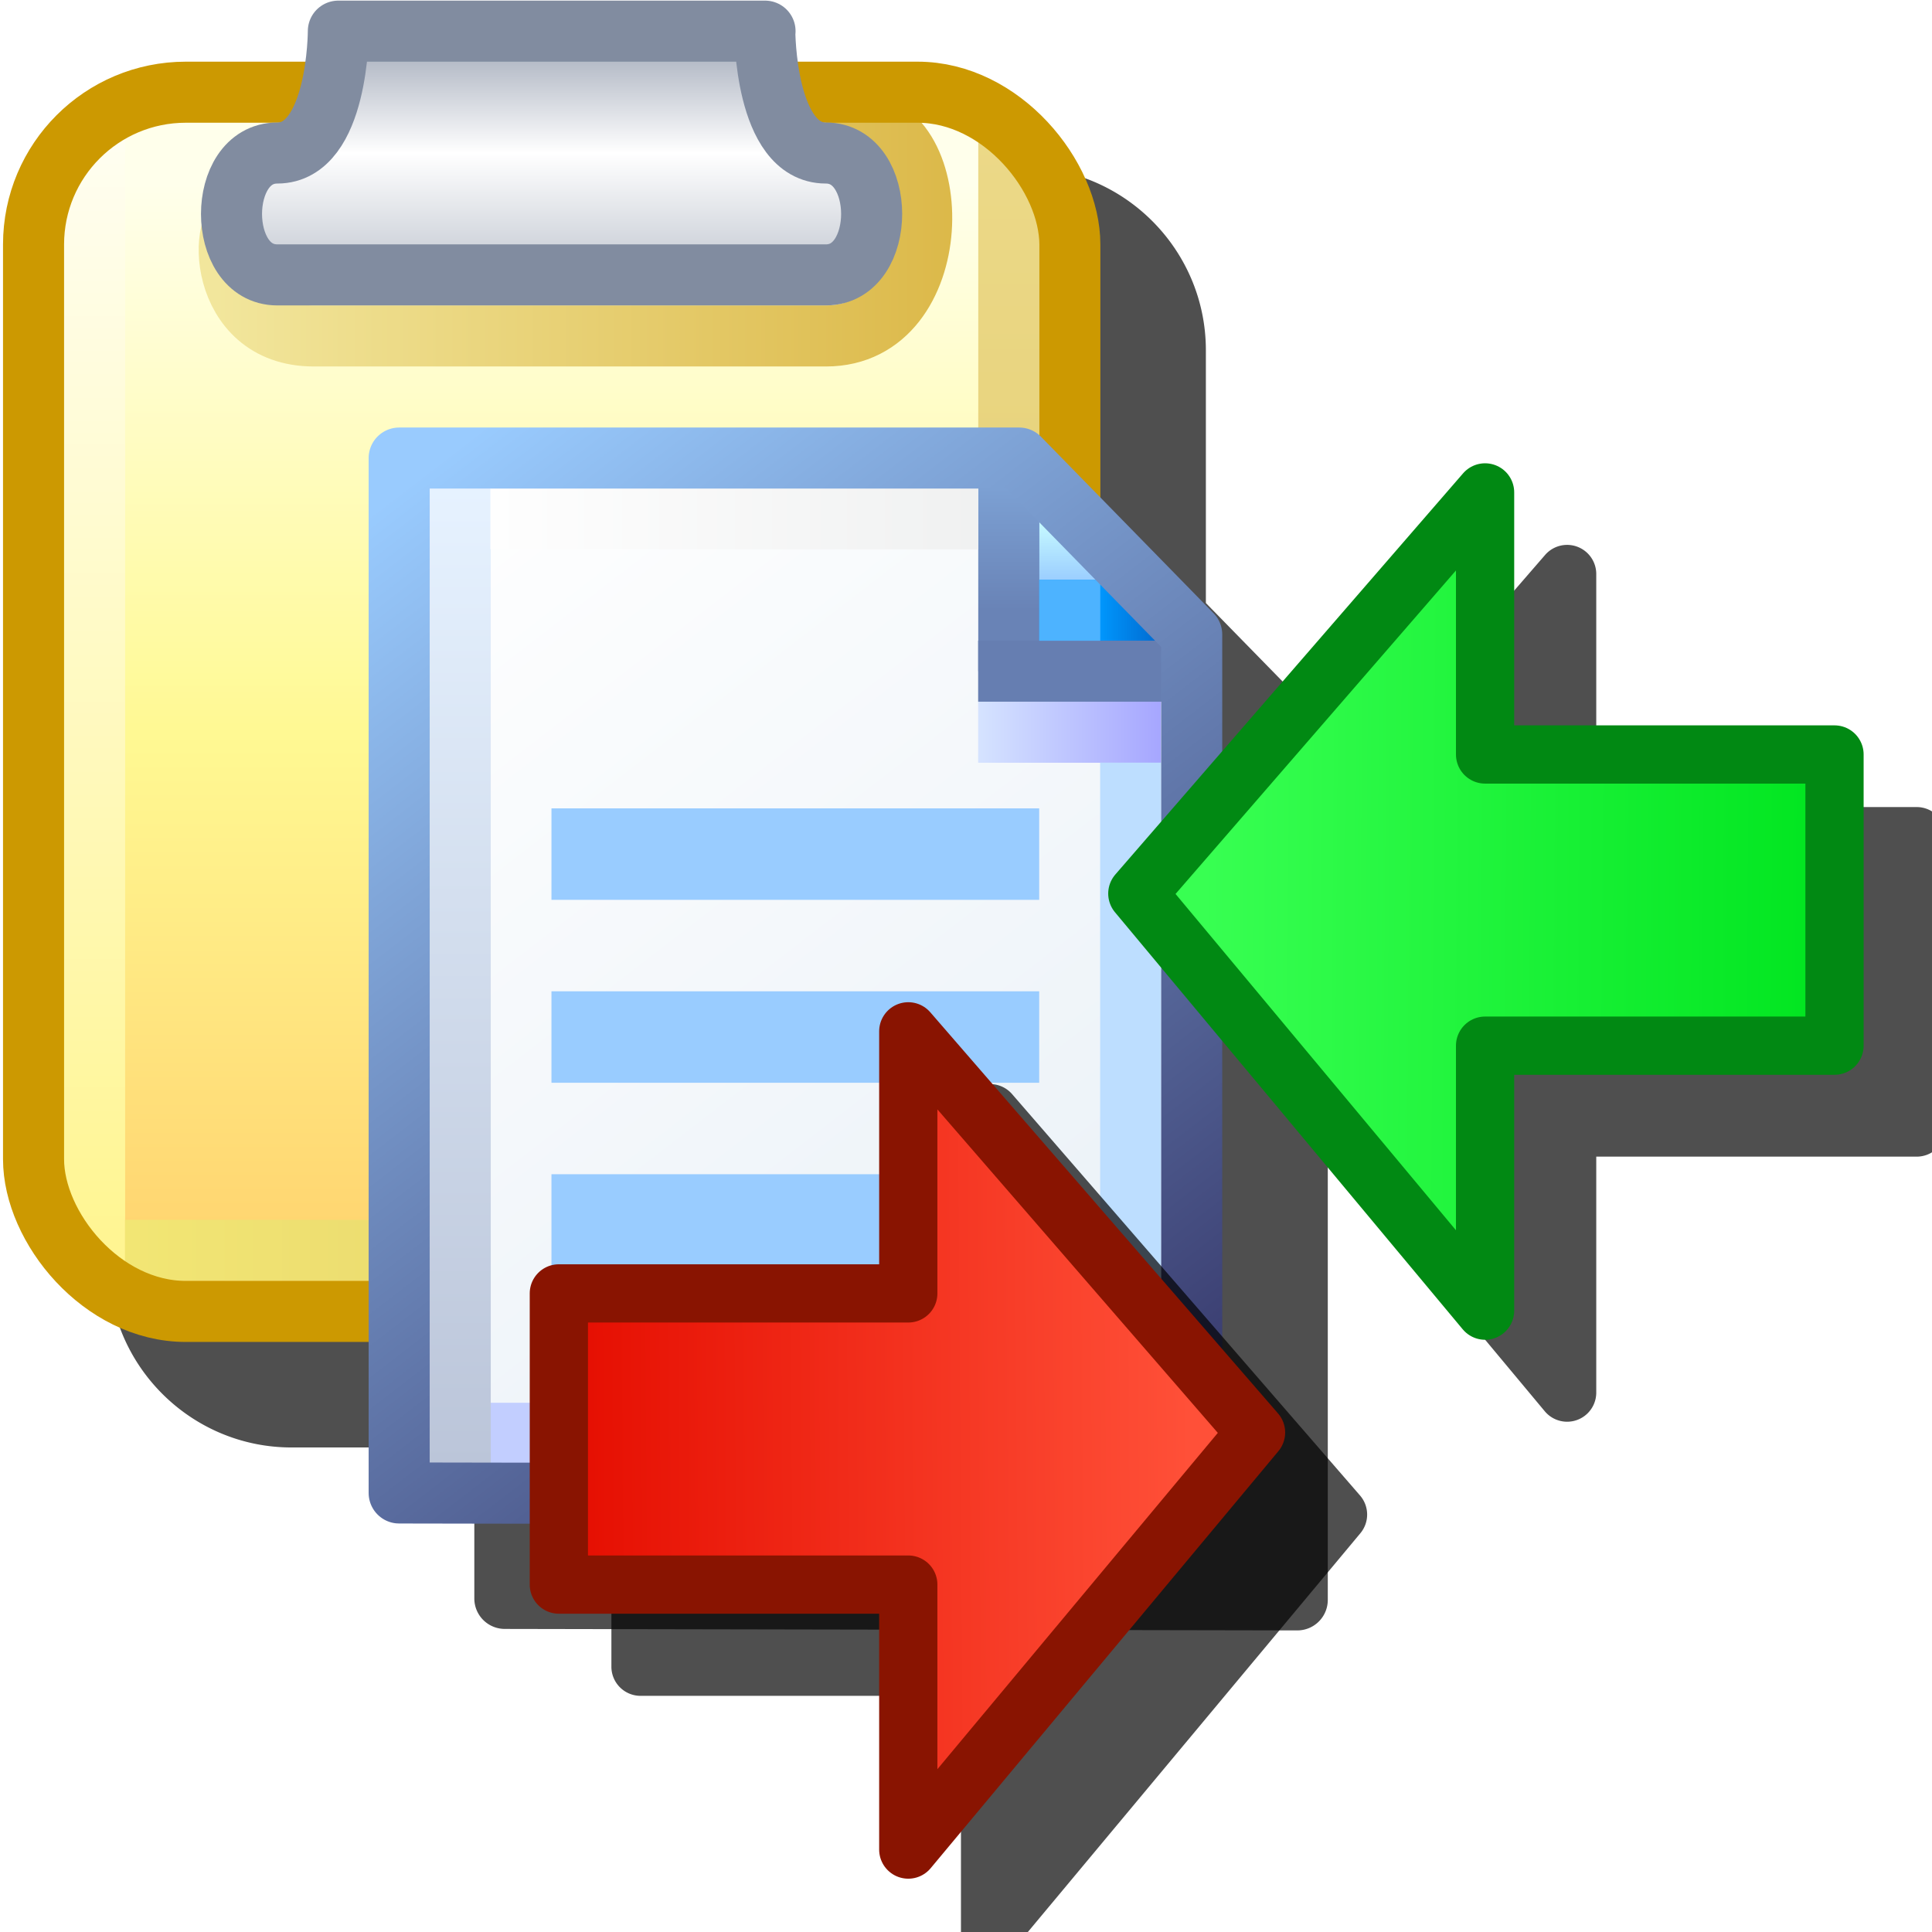 <svg version="1.1" viewBox="0 0 256 256" xmlns="http://www.w3.org/2000/svg" xmlns:xlink="http://www.w3.org/1999/xlink">
<defs>
<linearGradient id="linearGradient4313" x1="-.926" x2="-.926" y1="5.292" y2=".529" gradientTransform="translate(0 .265)" gradientUnits="userSpaceOnUse">
<stop stop-color="#ffd26d" offset="0"/>
<stop stop-color="#fff993" offset=".5"/>
<stop stop-color="#ffffeb" offset="1"/>
</linearGradient>
<linearGradient id="linearGradient4327" x1="-2.91" x2="-2.91" y1="5.556" y2=".529" gradientUnits="userSpaceOnUse">
<stop stop-color="#fff58f" offset="0"/>
<stop stop-color="#fffef2" offset="1"/>
</linearGradient>
<linearGradient id="linearGradient4337" x1=".926" x2="-2.778" y1="5.424" y2="5.424" gradientUnits="userSpaceOnUse">
<stop stop-color="#dfc867" offset="0"/>
<stop stop-color="#f2e674" offset="1"/>
</linearGradient>
<linearGradient id="linearGradient4347" x1="1.058" x2="1.058" y1="5.292" y2=".529" gradientUnits="userSpaceOnUse">
<stop stop-color="#dfc867" offset="0"/>
<stop stop-color="#ecd988" offset="1"/>
</linearGradient>
<linearGradient id="linearGradient4365" x1=".794" x2="-2.381" y1="1.058" y2="1.058" gradientUnits="userSpaceOnUse">
<stop stop-color="#dcb94a" offset="0"/>
<stop stop-color="#f2e69c" offset="1"/>
</linearGradient>
<linearGradient id="linearGradient4381" x1="-.926" x2="-.926" y1="1.058" y2=".265" gradientUnits="userSpaceOnUse">
<stop stop-color="#d2d6dd" offset="0"/>
<stop stop-color="#fff" offset=".5"/>
<stop stop-color="#b6bcc8" offset="1"/>
</linearGradient>
<linearGradient id="linearGradient4554" x1="111.46" x2="102.63" y1="95.322" y2="83.838" gradientTransform="matrix(.384 0 0 .386 -41.182 -32.149)" gradientUnits="userSpaceOnUse">
<stop stop-color="#e7eff6" offset="0"/>
<stop stop-color="#fff" offset="1"/>
</linearGradient>
<linearGradient id="linearGradient4556" x1="8.731" x2="7.542" y1="1.984" y2=".69" gradientTransform="matrix(.384 0 0 .386 -1.903 .082)" gradientUnits="userSpaceOnUse">
<stop stop-color="#2da8ff" offset="0"/>
<stop stop-color="#74c0ff" offset="1"/>
</linearGradient>
<linearGradient id="linearGradient4558" x1="7.716" x2="7.716" y1="1.503" y2=".817" gradientTransform="matrix(.384 0 0 .386 -1.903 .082)" gradientUnits="userSpaceOnUse">
<stop stop-color="#9bceff" offset="0"/>
<stop stop-color="#c9fcff" offset="1"/>
</linearGradient>
<linearGradient id="linearGradient4560" x1="8.06" x2="8.75" y1="1.846" y2="1.846" gradientTransform="matrix(.384 0 0 .386 -1.903 .082)" gradientUnits="userSpaceOnUse">
<stop stop-color="#0096fc" offset="0"/>
<stop stop-color="#0068ce" offset="1"/>
</linearGradient>
<linearGradient id="linearGradient4562" x1="7.026" x2="7.026" y1="1.774" y2=".402" gradientTransform="matrix(.384 0 0 .386 -1.903 .109)" gradientUnits="userSpaceOnUse">
<stop stop-color="#6983b6" offset="0"/>
<stop stop-color="#7ca0d3" offset="1"/>
</linearGradient>
<linearGradient id="linearGradient4564" x1="6.928" x2="8.996" y1="2.514" y2="2.514" gradientTransform="matrix(.384 0 0 .386 -1.998 .353)" gradientUnits="userSpaceOnUse">
<stop stop-color="#d5e3ff" offset="0"/>
<stop stop-color="#a6a6ff" offset="1"/>
</linearGradient>
<linearGradient id="linearGradient4566" x1="8.405" x2="8.405" y1="3.561" y2="10.762" gradientTransform="matrix(.384 0 0 .386 -1.903 .082)" gradientUnits="userSpaceOnUse">
<stop stop-color="#bddeff" offset="0"/>
<stop stop-color="#bddeff" offset="1"/>
</linearGradient>
<linearGradient id="linearGradient4568" x1=".954" x2="8.536" y1="11.509" y2="11.509" gradientTransform="matrix(.384 0 0 .386 -1.821 -.074)" gradientUnits="userSpaceOnUse">
<stop stop-color="#c2ceff" offset="0"/>
<stop stop-color="#c2ceff" offset="1"/>
</linearGradient>
<linearGradient id="linearGradient4570" x1=".396" x2=".396" y1="12.063" y2="1.089" gradientTransform="matrix(.384 0 0 .386 -1.74 -.156)" gradientUnits="userSpaceOnUse">
<stop stop-color="#bbc5d9" offset="0"/>
<stop stop-color="#e6f2ff" offset="1"/>
</linearGradient>
<linearGradient id="linearGradient4572" x1=".529" x2="6.044" y1=".397" y2=".398" gradientTransform="matrix(.384 0 0 .386 -1.658 .243)" gradientUnits="userSpaceOnUse">
<stop stop-color="#fefefe" offset="0"/>
<stop stop-color="#f0f1f1" offset="1"/>
</linearGradient>
<linearGradient id="linearGradient4574" x1="111.33" x2="102.63" y1="95.189" y2="83.838" gradientTransform="matrix(.384 0 0 .386 -41.182 -32.149)" gradientUnits="userSpaceOnUse">
<stop stop-color="#343467" offset="0"/>
<stop stop-color="#99cbfe" offset="1"/>
</linearGradient>
<filter id="filter10285" x="-.138" y="-.111" width="1.276" height="1.221" color-interpolation-filters="sRGB">
<feGaussianBlur stdDeviation="9.305"/>
</filter>
<linearGradient id="linearGradient11407" x1="14.243" x2="13.027" y1="6.737" y2="6.746" gradientTransform="matrix(68.65 0 0 -68.65 -735.3 584.82)" gradientUnits="userSpaceOnUse">
<stop stop-color="#00e51f" offset="0"/>
<stop stop-color="#38ff52" offset="1"/>
</linearGradient>
<filter id="filter11982" x="-.127" y="-.119" width="1.253" height="1.239" color-interpolation-filters="sRGB">
<feGaussianBlur stdDeviation="12.085"/>
</filter>
<linearGradient id="linearGradient11461" x1="14.243" x2="13.027" y1="6.737" y2="6.746" gradientTransform="matrix(-68.65 0 0 -68.65 1051.7 656.24)" gradientUnits="userSpaceOnUse">
<stop stop-color="#e50d00" offset="0"/>
<stop stop-color="#ff5038" offset="1"/>
</linearGradient>
</defs>
<path d="m58.822 14.098a4.039 4.039 0 0 0-4.039 4.037s-0.034 1.809-0.33 4.039h-15.824c-13.354 0-24.232 10.878-24.232 24.232v121.16c0 13.354 10.878 24.23 24.232 24.23h24.221v20.008a4.039 4.039 0 0 0 4.031 4.037l105.01 0.197a4.039 4.039 0 0 0 4.047-4.039v-113.93a4.039 4.039 0 0 0-1.152-2.824l-15.002-15.34v-33.496c0-13.354-10.878-24.232-24.232-24.232h-15.824c-0.296-2.23-0.33-4.039-0.33-4.039a4.039 4.039 0 0 0-0.307-1.545 4.039 4.039 0 0 0-0.877-1.31 4.039 4.039 0 0 0-1.309-0.875 4.039 4.039 0 0 0-1.547-0.307z" filter="url(#filter10285)" opacity=".83"/>
<g transform="matrix(30.528 0 0 30.528 -60.183 .097)">
<g transform="translate(5.292)">
<rect x="-3.175" y=".397" width="4.498" height="5.292" rx=".529" ry=".529" fill="url(#linearGradient4313)"/>
<g fill="none">
<g stroke-width=".265px">
<path d="m-2.91 0.529v5.027" stroke="url(#linearGradient4327)"/>
<path d="m1.191 5.424h-3.969" stroke="url(#linearGradient4337)"/>
<path d="m1.058 0.529v4.763" stroke="url(#linearGradient4347)"/>
</g>
<path d="m0.397 0.529c0.397 0 0.397 0.926-0.132 0.926h-2.224c-0.421 1e-7 -0.421-0.529-0.289-0.529" stroke="url(#linearGradient4365)" stroke-linecap="round" stroke-width=".265px"/>
<rect x="-3.175" y=".397" width="4.498" height="5.292" rx=".661" ry=".661" stroke="#cc9901" stroke-linecap="round" stroke-width=".265"/>
</g>
<path d="m3.9e-7 0.132h-1.852s0 0.529-0.265 0.529-0.265 0.529 0 0.529h2.381c0.265 0 0.265-0.529 0-0.529s-0.265-0.529-0.265-0.529" fill="url(#linearGradient4381)" stroke="#818ca0" stroke-linecap="round" stroke-linejoin="round" stroke-width=".265"/>
</g>
<g transform="translate(5.556,1.852)">
<path d="m-1.852 0.133h2.691l0.762 0.817v3.675h-3.453z" fill="url(#linearGradient4554)" style="paint-order:normal"/>
<path d="m0.788 0.133v0.817l0.812-0.051-0.711-0.766z" fill="url(#linearGradient4556)"/>
<path d="m1.058 0.926v-0.529" fill="none" stroke="url(#linearGradient4558)" stroke-width=".265px"/>
<path d="m1.455 0.794h-0.661" fill="none" stroke="url(#linearGradient4560)" stroke-width=".265px"/>
<path d="m0.794 0.132v0.926" fill="#7494c7" stroke="url(#linearGradient4562)" stroke-width=".265"/>
<path d="m0.661 1.058 0.926 1e-7" fill-opacity="0" stroke="#667eb1" stroke-width=".265"/>
<g fill="none" stroke-width=".265px">
<path d="m0.661 1.323 0.794-2e-7" stroke="url(#linearGradient4564)"/>
<path d="m1.323 1.455v2.778" stroke="url(#linearGradient4566)"/>
<path d="m1.455 4.366h-2.91" stroke="url(#linearGradient4568)"/>
<path d="m-1.587 4.498-1e-7 -4.233" stroke="url(#linearGradient4570)"/>
</g>
<path d="m0.661 0.397-2.117-3.3519e-4" fill="#e8ebee" stroke="url(#linearGradient4572)" stroke-width=".265px"/>
<rect x=".926" y=".661" width=".265" height=".265" fill="#4db3ff"/>
<path d="m-1.852 0.133h2.691l0.749 0.766v3.732l-3.44-0.006z" fill="none" stroke="url(#linearGradient4574)" stroke-linejoin="round" stroke-width=".265" style="paint-order:normal"/>
<g stroke="#9cf" stroke-width=".397">
<path d="m-1.191 1.852h2.117" fill="#9cf"/>
<path d="m-1.191 2.646h2.117" fill="none"/>
<path d="m-1.191 3.44h2.117" fill="#9cf"/>
</g>
</g>
</g>
<g transform="translate(.391 -3.402)" stroke-linecap="round" stroke-linejoin="round">
<path transform="matrix(.772 0 0 .772 47.159 52.559)" d="m207.15 29.855a5 5 0 0 0-3.541 1.719l-59.715 68.885a5 5 0 0 0-0.062 6.479l59.715 71.613a5 5 0 0 0 8.84-3.201v-40.5h55a5 5 0 0 0 5-5v-50a5 5 0 0 0-5-5h-55v-40a5 5 0 0 0-3.252-4.684 5 5 0 0 0-1.984-0.311zm-98.568 92.547a5 5 0 0 0-1.984 0.311 5 5 0 0 0-3.252 4.684v40h-55a5 5 0 0 0-5 5v50a5 5 0 0 0 5 5h55v40.5a5 5 0 0 0 8.84 3.201l59.715-71.613a5 5 0 0 0-0.062-6.477l-59.715-68.887a5 5 0 0 0-3.541-1.719z" color="#000000" filter="url(#filter11982)" opacity=".83" stroke-width="10" style="-inkscape-stroke:none"/>
<path d="m196.39 177.07-46.08-55.263 46.08-53.158v34.726h46.301v38.584h-46.301z" fill="url(#linearGradient11407)" stroke="#018913" stroke-width="7.717"/>
<path d="m119.96 248.48 46.08-55.263-46.08-53.158v34.726h-46.301v38.584h46.301z" fill="url(#linearGradient11461)" stroke="#891401" stroke-width="7.717"/>
</g>
</svg>
